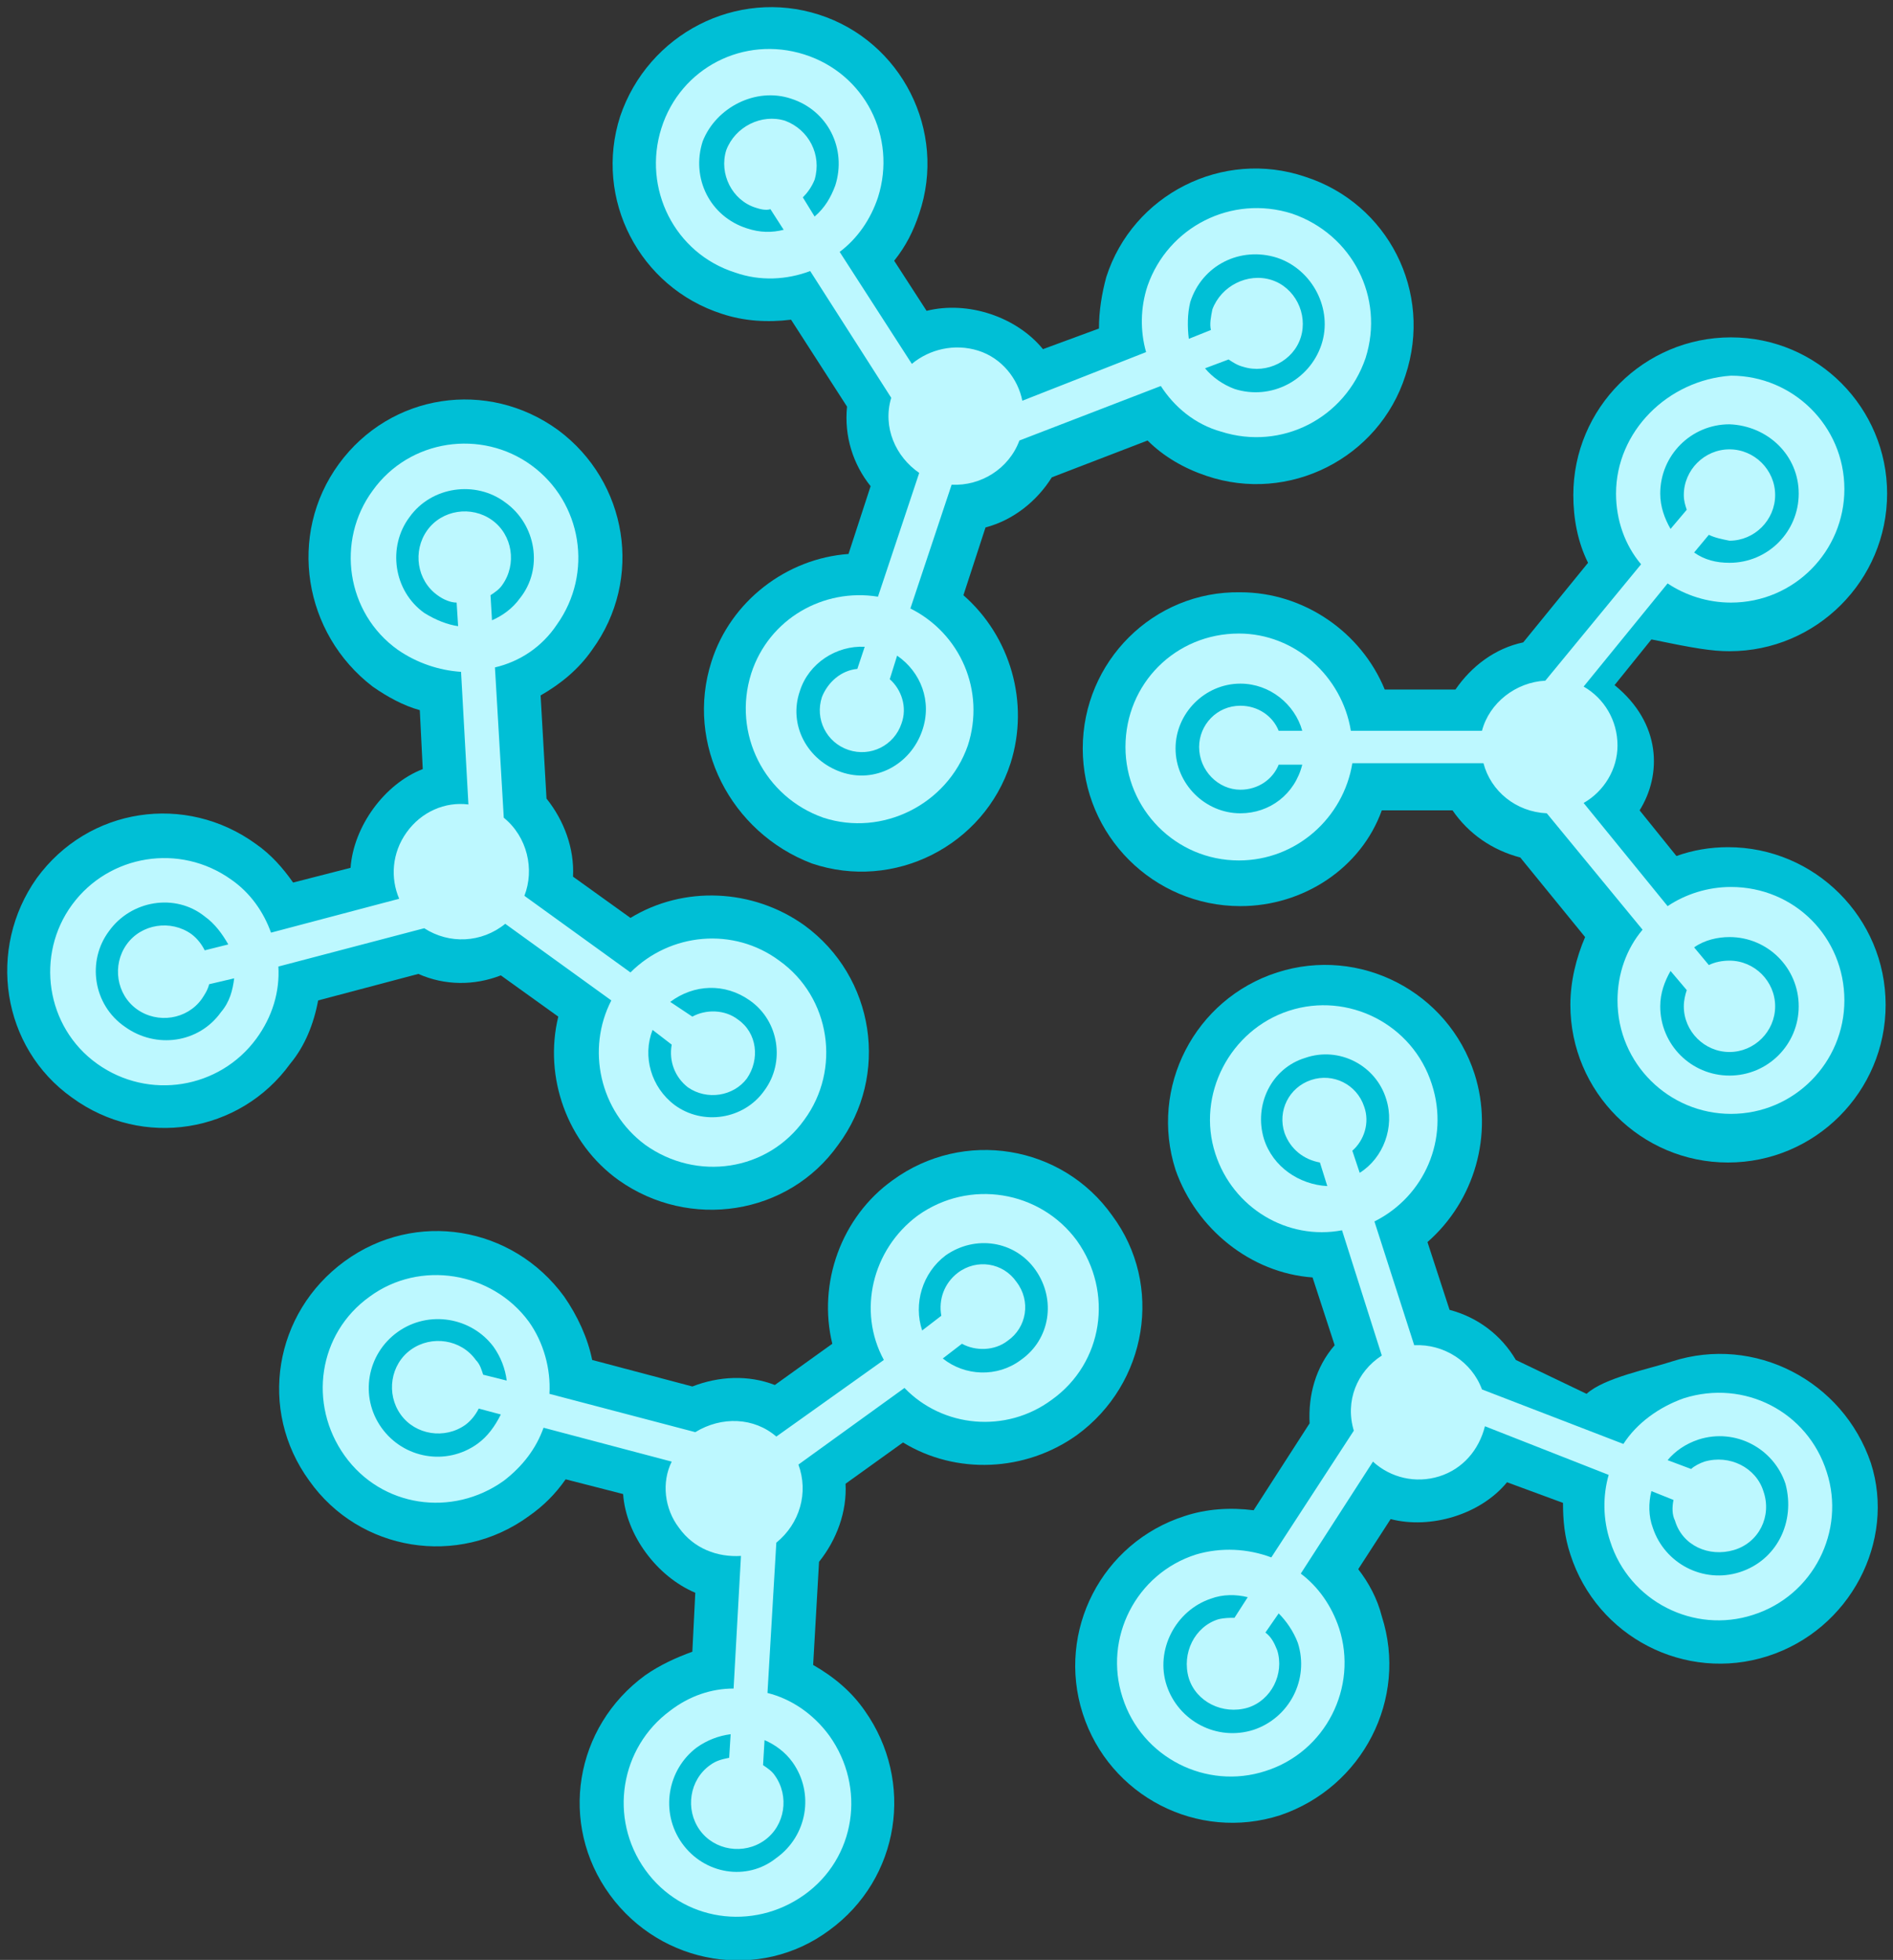 <?xml version="1.0" encoding="UTF-8" standalone="no"?>
<svg width="256px" height="265px" viewBox="0 0 256 265" version="1.1" xmlns="http://www.w3.org/2000/svg" xmlns:xlink="http://www.w3.org/1999/xlink" preserveAspectRatio="xMidYMid">
	<rect x="0" y="0" width="256" height="265" fill="#333333" stroke="none"/>
	<g>
		<path d="M82.473,256.199 C75.5,246.636 77.691,233.487 87.254,226.514 C89.246,225.12 91.438,224.124 93.629,223.327 L94.028,215.358 C88.848,213.166 84.664,207.588 84.266,202.009 L76.496,200.017 C75.101,202.009 73.507,203.603 71.515,204.998 C61.952,211.971 48.604,209.779 41.83,200.216 C34.857,190.653 37.049,177.504 46.612,170.531 C56.174,163.558 69.324,165.75 76.296,175.313 C78.09,177.903 79.484,180.891 80.082,183.88 L93.629,187.466 C97.215,186.071 101.2,185.872 104.786,187.266 L112.556,181.688 C110.564,173.52 113.751,164.554 120.724,159.574 C130.287,152.601 143.635,154.792 150.409,164.355 C157.382,173.719 155.191,187.067 145.628,194.04 C138.655,199.021 129.291,199.419 122.119,195.036 L114.349,200.615 C114.548,204.4 113.154,208.185 110.763,211.174 L109.966,225.12 C112.755,226.714 115.146,228.706 116.939,231.296 C123.713,240.859 121.72,254.008 112.157,260.981 C102.794,267.954 89.446,265.762 82.473,256.199 L82.473,256.199 Z" fill="#00bfd6"></path>
		<path d="M112.157,234.683 C109.966,231.694 106.978,229.702 103.79,228.905 L104.985,208.584 C108.173,205.994 109.368,201.81 107.974,198.025 L122.318,187.665 C127.498,193.044 136.065,193.841 142.241,189.259 C149.214,184.278 150.608,174.715 145.628,167.742 C140.647,160.968 131.084,159.374 124.111,164.355 C117.935,168.937 115.943,177.305 119.529,183.88 L104.985,194.239 C101.997,191.649 97.614,191.45 94.028,193.642 L74.304,188.462 C74.503,185.075 73.507,181.489 71.515,178.7 C66.534,171.926 56.772,170.332 49.998,175.313 C43.025,180.293 41.631,189.856 46.612,196.829 C51.592,203.802 61.155,205.197 68.128,200.216 C70.718,198.224 72.511,195.833 73.507,193.044 L90.84,197.626 C89.446,200.415 89.844,204.002 91.836,206.591 C93.829,209.381 97.016,210.576 100.204,210.377 L99.208,228.307 C96.219,228.307 93.231,229.303 90.641,231.296 C83.867,236.276 82.273,245.839 87.254,252.812 C92.235,259.785 101.798,261.18 108.771,256.199 C115.744,251.219 117.138,241.656 112.157,234.683 L112.157,234.683 Z M127.896,169.734 C131.881,166.945 137.26,167.742 140.049,171.727 C142.839,175.711 142.042,181.09 138.057,183.88 C134.869,186.27 130.486,186.071 127.498,183.68 L130.088,181.688 C131.881,182.684 134.471,182.684 136.264,181.29 C138.854,179.497 139.452,175.91 137.459,173.32 C135.666,170.73 132.08,170.133 129.49,172.125 C127.697,173.52 126.9,175.711 127.299,177.903 L124.709,179.895 C123.513,176.309 124.709,172.125 127.896,169.734 L127.896,169.734 Z M64.542,195.236 C60.358,198.224 54.581,197.228 51.592,193.044 C48.604,188.86 49.6,183.083 53.784,180.094 C57.968,177.106 63.745,178.102 66.734,182.086 C67.73,183.481 68.327,185.075 68.527,186.669 L65.339,185.872 C65.14,185.274 64.94,184.477 64.343,183.88 C62.351,181.09 58.366,180.493 55.577,182.485 C52.788,184.477 52.19,188.462 54.182,191.251 C56.174,194.04 60.159,194.638 62.948,192.646 C63.745,192.048 64.343,191.251 64.741,190.454 L67.73,191.251 C66.933,192.845 65.937,194.239 64.542,195.236 L64.542,195.236 Z M92.235,249.226 C89.246,245.042 90.242,239.265 94.227,236.276 C95.622,235.28 97.215,234.683 98.809,234.483 L98.61,237.671 C97.614,237.87 96.817,238.069 96.02,238.667 C93.231,240.659 92.633,244.644 94.625,247.433 C96.618,250.222 100.602,250.82 103.391,248.828 C106.181,246.836 106.778,242.851 104.786,240.062 C104.388,239.464 103.79,239.066 103.192,238.667 L103.391,235.28 C104.786,235.878 106.181,236.874 107.177,238.269 C110.165,242.453 109.169,248.23 104.985,251.219 C101.001,254.406 95.223,253.41 92.235,249.226 L92.235,249.226 Z" fill="#bdf8ff"></path>
		<path d="M239.066,223.924 C227.909,227.51 215.955,221.334 212.369,210.178 C211.572,207.787 211.373,205.595 211.373,203.205 L203.802,200.415 C200.216,204.798 193.442,206.791 188.063,205.396 L183.68,212.17 C185.075,213.963 186.27,216.154 186.868,218.545 C190.454,229.702 184.278,241.656 173.121,245.441 C161.964,249.027 150.011,242.851 146.425,231.694 C142.839,220.537 149.015,208.584 160.171,204.998 C163.16,204.002 166.347,203.802 169.535,204.201 L177.106,192.446 C176.907,188.661 177.903,184.876 180.493,181.887 L177.504,172.723 C169.137,172.125 161.765,166.148 158.976,158.179 C155.39,147.022 161.566,135.069 172.723,131.483 C183.88,127.896 195.833,134.073 199.419,145.229 C202.009,153.398 199.419,162.363 193.044,167.941 L196.032,177.106 C199.818,178.102 203.005,180.493 204.998,183.88 L214.561,188.462 C216.951,186.27 223.127,185.075 226.116,184.079 C237.273,180.493 249.226,186.669 253.012,197.825 C256.398,208.385 250.222,220.338 239.066,223.924 L239.066,223.924 Z" fill="#00bfd6"></path>
		<path d="M227.71,189.059 C224.323,190.255 221.334,192.446 219.541,195.236 L200.415,187.864 C199.021,184.079 195.236,181.688 191.251,181.887 L185.872,165.152 C192.646,161.765 196.032,153.995 193.642,146.624 C191.052,138.456 182.286,134.073 174.317,136.663 C166.347,139.252 161.765,148.019 164.355,155.988 C166.746,163.359 174.117,167.742 181.489,166.347 L186.868,183.282 C183.481,185.473 181.887,189.458 183.083,193.442 L171.926,210.576 C168.738,209.381 165.152,209.181 161.765,210.178 C153.597,212.768 149.214,221.534 151.804,229.503 C154.394,237.671 163.16,242.054 171.129,239.464 C179.297,236.874 183.68,228.108 181.09,220.139 C180.094,217.151 178.301,214.561 175.91,212.768 L185.673,197.626 C188.063,199.818 191.45,200.615 194.638,199.619 C197.825,198.622 200.017,196.032 200.814,192.845 L217.549,199.419 C216.752,202.208 216.752,205.396 217.748,208.385 C220.338,216.553 229.104,220.936 237.073,218.346 C245.242,215.756 249.625,206.99 247.035,199.021 C244.445,190.852 235.878,186.469 227.71,189.059 L227.71,189.059 Z M170.93,153.995 C169.535,149.413 171.926,144.432 176.508,143.038 C181.09,141.444 186.071,144.034 187.466,148.616 C188.661,152.402 187.067,156.585 183.88,158.578 L182.883,155.589 C184.477,154.195 185.274,151.804 184.477,149.612 C183.481,146.624 180.293,145.03 177.305,146.026 C174.317,147.022 172.723,150.21 173.719,153.198 C174.516,155.39 176.309,156.785 178.5,157.183 L179.497,160.371 C175.711,160.171 172.125,157.781 170.93,153.995 L170.93,153.995 Z M175.512,222.131 C177.106,227.112 174.317,232.292 169.535,233.886 C164.554,235.48 159.374,232.69 157.781,227.909 C156.187,223.127 158.976,217.748 163.758,216.154 C165.351,215.557 167.144,215.557 168.738,215.955 L166.945,218.744 C166.347,218.744 165.551,218.744 164.754,218.944 C161.566,219.94 159.773,223.526 160.769,226.913 C161.765,230.1 165.351,231.893 168.738,230.897 C171.926,229.901 173.719,226.315 172.723,223.127 C172.324,222.131 171.926,221.334 171.129,220.737 L172.922,218.147 C173.918,219.143 174.914,220.537 175.512,222.131 L175.512,222.131 Z M235.28,212.568 C230.3,214.162 225.12,211.373 223.526,206.591 C222.928,204.998 222.928,203.205 223.327,201.611 L226.315,202.806 C226.116,203.802 226.116,204.798 226.514,205.595 C227.51,208.982 231.097,210.576 234.483,209.58 C237.87,208.584 239.663,204.998 238.468,201.611 C237.472,198.423 233.886,196.63 230.499,197.626 C229.901,197.825 229.104,198.224 228.706,198.622 L225.518,197.427 C226.514,196.232 227.909,195.236 229.702,194.638 C234.683,193.044 239.863,195.833 241.456,200.615 C242.851,205.795 240.261,210.975 235.28,212.568 L235.28,212.568 Z" fill="#bdf8ff"></path>
		<path d="M255.203,66.734 C255.203,78.488 245.64,88.051 233.886,88.051 C231.495,88.051 229.104,87.652 223.327,86.457 L218.346,92.633 C224.721,97.813 224.721,104.786 221.733,109.568 L226.714,115.744 C228.905,114.947 231.296,114.548 233.686,114.548 C245.441,114.548 255.004,124.111 255.004,135.866 C255.004,147.62 245.441,157.183 233.686,157.183 C221.932,157.183 212.369,147.62 212.369,135.866 C212.369,132.678 213.166,129.49 214.361,126.701 L205.595,115.943 C201.81,114.947 198.622,112.755 196.431,109.568 L186.868,109.568 C184.079,117.337 176.309,122.517 167.742,122.517 C155.988,122.517 146.425,112.954 146.425,101.2 C146.425,89.446 155.988,79.883 167.742,80.082 C176.309,80.082 184.079,85.461 187.266,93.231 L196.829,93.231 C199.021,90.043 202.208,87.652 205.994,86.856 L214.76,76.097 C213.365,73.308 212.768,70.12 212.768,66.933 C212.768,55.178 222.33,45.615 234.085,45.615 C245.839,45.615 255.203,55.178 255.203,66.734 L255.203,66.734 Z" fill="#00bfd6"></path>
		<path d="M218.545,66.734 C218.545,70.32 219.741,73.707 221.932,76.296 L208.982,92.035 C204.998,92.235 201.412,95.024 200.415,98.809 L182.684,98.809 C181.489,91.438 175.113,85.66 167.543,85.66 C158.976,85.66 152.202,92.434 152.202,101.001 C152.202,109.368 158.976,116.341 167.543,116.341 C175.313,116.341 181.688,110.564 182.883,103.192 L200.615,103.192 C201.611,106.978 204.998,109.767 209.181,109.966 L222.131,125.705 C219.94,128.295 218.744,131.682 218.744,135.268 C218.744,143.835 225.717,150.608 234.085,150.608 C242.652,150.608 249.425,143.635 249.425,135.268 C249.425,126.701 242.652,119.927 234.085,119.927 C230.897,119.927 227.909,120.924 225.518,122.517 L214.162,108.571 C216.951,106.978 218.744,103.989 218.744,100.802 C218.744,97.415 216.951,94.426 214.162,92.832 L225.518,78.886 C227.909,80.48 230.897,81.476 234.085,81.476 C242.652,81.476 249.425,74.503 249.425,66.136 C249.425,57.569 242.453,50.795 234.085,50.795 C225.518,51.393 218.545,58.366 218.545,66.734 L218.545,66.734 Z M167.742,109.966 C162.961,109.966 158.976,105.981 158.976,101.2 C158.976,96.418 162.961,92.434 167.742,92.434 C171.727,92.434 175.113,95.223 176.11,98.809 L172.922,98.809 C172.125,96.817 170.133,95.422 167.742,95.422 C164.554,95.422 162.164,98.012 162.164,101.001 C162.164,104.188 164.754,106.778 167.742,106.778 C170.133,106.778 172.125,105.384 172.922,103.391 L176.11,103.391 C175.113,107.376 171.727,109.966 167.742,109.966 L167.742,109.966 Z M233.886,126.701 C239.066,126.701 243.249,130.885 243.249,136.065 C243.249,141.245 239.066,145.429 233.886,145.429 C228.706,145.429 224.522,141.245 224.522,136.065 C224.522,134.272 225.12,132.678 225.917,131.283 L228.108,133.873 C227.909,134.471 227.71,135.268 227.71,136.065 C227.71,139.452 230.499,142.241 233.886,142.241 C237.273,142.241 240.062,139.452 240.062,136.065 C240.062,132.678 237.273,129.889 233.886,129.889 C232.89,129.889 231.893,130.088 231.097,130.486 L229.104,128.096 C230.499,127.1 232.292,126.701 233.886,126.701 L233.886,126.701 Z M243.249,66.734 C243.249,71.913 239.066,76.097 233.886,76.097 C232.093,76.097 230.499,75.699 229.104,74.703 L231.097,72.312 C231.893,72.71 232.89,72.91 233.886,73.109 C237.273,73.109 240.062,70.32 240.062,66.933 C240.062,63.546 237.273,60.757 233.886,60.757 C230.499,60.757 227.71,63.546 227.71,66.933 C227.71,67.73 227.909,68.327 228.108,68.925 L225.917,71.515 C225.12,70.12 224.522,68.527 224.522,66.734 C224.522,61.554 228.706,57.37 233.886,57.37 C239.066,57.569 243.249,61.554 243.249,66.734 L243.249,66.734 Z" fill="#bdf8ff"></path>
		<path d="M110.763,1.984 C121.92,5.571 128.096,17.723 124.31,28.88 C123.513,31.271 122.517,33.263 120.924,35.256 L125.307,42.029 C130.885,40.635 137.459,42.826 141.046,47.209 L148.616,44.42 C148.616,42.029 149.015,39.639 149.612,37.447 C153.198,26.29 165.351,20.114 176.508,23.9 C187.665,27.486 193.841,39.439 190.056,50.795 C186.469,61.952 174.317,68.128 163.16,64.343 C160.171,63.347 157.382,61.753 155.191,59.561 L142.241,64.542 C140.249,67.73 137.061,70.32 133.276,71.316 L130.287,80.48 C136.663,86.059 139.252,95.024 136.663,103.192 C133.076,114.349 120.924,120.525 109.767,116.74 C98.809,112.556 92.633,100.602 96.219,89.446 C98.809,81.277 106.38,75.5 114.747,74.902 L117.736,65.737 C115.345,62.749 114.15,58.964 114.548,54.979 L106.978,43.225 C103.79,43.623 100.602,43.424 97.614,42.428 C86.457,38.842 80.281,26.888 83.867,15.731 C87.652,4.574 99.606,-1.602 110.763,1.984 L110.763,1.984 Z" fill="#00bfd6"></path>
		<path d="M99.407,36.849 C102.794,38.045 106.38,37.846 109.568,36.65 L120.525,53.784 C119.33,57.768 121.123,61.753 124.31,63.944 L118.732,80.679 C111.361,79.484 103.989,83.668 101.598,91.039 C99.008,99.208 103.391,107.774 111.361,110.564 C119.33,113.154 128.096,108.771 130.885,100.802 C133.276,93.43 129.889,85.66 123.115,82.273 L128.693,65.538 C132.678,65.737 136.463,63.347 137.858,59.561 L156.984,52.19 C158.777,54.979 161.566,57.37 165.152,58.366 C173.32,60.956 181.887,56.573 184.676,48.405 C187.266,40.236 182.883,31.669 174.715,28.88 C166.547,26.29 157.98,30.673 155.191,38.642 C154.195,41.631 154.195,44.818 154.991,47.608 L138.256,54.182 C137.659,51.194 135.467,48.405 132.28,47.408 C129.092,46.412 125.705,47.209 123.314,49.201 L113.552,34.06 C115.943,32.267 117.736,29.677 118.732,26.689 C121.322,18.52 116.939,9.954 108.771,7.364 C100.602,4.774 92.035,9.157 89.446,17.325 C86.856,25.493 91.239,34.259 99.407,36.849 L99.407,36.849 Z M124.709,98.809 C123.115,103.391 118.334,105.981 113.751,104.388 C109.169,102.794 106.579,98.012 108.173,93.43 C109.368,89.645 113.154,87.254 116.939,87.453 L115.943,90.442 C113.751,90.641 111.958,92.235 111.161,94.227 C110.165,97.215 111.759,100.403 114.747,101.399 C117.736,102.395 120.924,100.802 121.92,97.813 C122.717,95.622 121.92,93.231 120.326,91.836 L121.322,88.649 C124.51,90.84 126.103,94.825 124.709,98.809 L124.709,98.809 Z M160.968,40.834 C162.562,35.853 167.742,33.263 172.723,34.857 C177.504,36.451 180.293,41.83 178.7,46.612 C177.106,51.393 171.926,54.182 166.945,52.588 C165.351,51.991 163.957,50.995 162.961,49.799 L166.148,48.604 C166.746,49.002 167.344,49.401 168.141,49.6 C171.328,50.596 174.914,48.803 175.91,45.615 C176.907,42.428 175.113,38.842 171.926,37.846 C168.738,36.849 165.152,38.642 163.957,41.83 C163.758,42.826 163.558,43.822 163.758,44.619 L160.769,45.815 C160.57,44.221 160.57,42.428 160.968,40.834 L160.968,40.834 Z M106.978,13.34 C111.958,14.934 114.548,20.114 112.954,25.095 C112.357,26.689 111.56,28.083 110.165,29.279 L108.571,26.689 C109.169,26.091 109.767,25.294 110.165,24.298 C111.161,20.911 109.368,17.524 106.181,16.329 C102.993,15.333 99.407,17.126 98.212,20.313 C97.215,23.501 99.008,27.087 102.196,28.083 C102.794,28.283 103.591,28.482 104.188,28.283 L105.981,31.072 C104.388,31.47 102.794,31.47 101.001,30.873 C96.02,29.279 93.43,24.099 95.024,19.118 C96.817,14.536 102.196,11.747 106.978,13.34 L106.978,13.34 Z" fill="#bdf8ff"></path>
		<path d="M34.658,114.15 C36.65,115.544 38.244,117.337 39.639,119.33 L47.408,117.337 C47.807,111.759 51.991,105.981 57.171,103.989 L56.772,96.02 C54.581,95.422 52.389,94.227 50.397,92.832 C41.033,85.66 38.842,72.312 45.815,62.749 C52.788,53.186 65.937,51.194 75.5,58.167 C84.863,65.14 87.055,78.289 80.082,87.852 C78.289,90.442 75.898,92.434 73.109,94.028 L73.906,107.974 C76.296,110.962 77.691,114.747 77.492,118.533 L85.262,124.111 C92.434,119.728 101.798,120.127 108.771,125.107 C118.334,132.08 120.326,145.429 113.353,154.792 C106.579,164.355 93.231,166.347 83.668,159.574 C76.695,154.593 73.507,145.628 75.5,137.459 L67.73,131.881 C64.144,133.276 60.159,133.276 56.573,131.682 L43.025,135.268 C42.428,138.456 41.232,141.444 39.24,143.835 C32.466,153.198 19.317,155.39 9.754,148.417 C0.191,141.643 -1.801,128.295 4.973,118.732 C11.946,109.169 25.095,107.177 34.658,114.15 Z" fill="#00bfd6"></path>
		<path d="M34.658,140.448 C36.849,137.459 37.846,134.073 37.646,130.686 L57.37,125.506 C60.757,127.697 65.14,127.498 68.327,124.908 L82.672,135.268 C79.285,141.842 81.078,150.21 87.254,154.792 C94.227,159.773 103.79,158.378 108.771,151.405 C113.751,144.632 112.357,134.869 105.384,129.889 C99.208,125.307 90.641,126.103 85.262,131.483 L70.917,121.123 C72.312,117.537 71.316,113.154 68.128,110.564 L66.933,90.242 C70.32,89.446 73.308,87.453 75.3,84.465 C80.281,77.492 78.687,67.929 71.913,62.948 C65.14,57.968 55.378,59.362 50.397,66.335 C45.416,73.109 46.811,82.871 53.784,87.852 C56.374,89.645 59.362,90.641 62.351,90.84 L63.347,108.771 C60.159,108.372 56.971,109.767 54.979,112.556 C52.987,115.345 52.788,118.732 53.983,121.521 L36.65,126.103 C35.654,123.314 33.861,120.724 31.271,118.931 C24.298,113.951 14.735,115.544 9.754,122.318 C4.774,129.092 6.168,138.854 13.141,143.835 C20.114,148.815 29.677,147.222 34.658,140.448 L34.658,140.448 Z M101.399,135.268 C105.384,138.057 106.181,143.635 103.391,147.421 C100.602,151.405 95.024,152.202 91.239,149.413 C88.051,147.022 86.856,142.839 88.25,139.252 L90.84,141.245 C90.442,143.436 91.239,145.628 93.032,147.022 C95.622,148.815 99.208,148.218 101.001,145.827 C102.794,143.237 102.395,139.651 99.805,137.858 C98.012,136.463 95.422,136.463 93.629,137.459 L90.641,135.467 C93.829,133.076 98.012,132.877 101.399,135.268 L101.399,135.268 Z M57.37,82.871 C53.186,79.883 52.389,73.906 55.378,69.921 C58.366,65.737 64.343,64.94 68.327,67.929 C72.511,70.917 73.507,76.894 70.32,80.879 C69.324,82.273 67.929,83.269 66.534,83.867 L66.335,80.48 C66.933,80.082 67.53,79.683 67.929,79.086 C69.921,76.296 69.324,72.312 66.534,70.32 C63.745,68.327 59.761,68.925 57.768,71.714 C55.776,74.503 56.374,78.488 59.163,80.48 C59.96,81.078 60.956,81.476 61.753,81.476 L61.952,84.664 C60.557,84.465 58.964,83.867 57.37,82.871 L57.37,82.871 Z M14.735,125.904 C17.723,121.72 23.7,120.724 27.685,123.912 C29.079,124.908 30.076,126.303 30.873,127.697 L27.685,128.494 C27.286,127.697 26.689,126.9 25.892,126.303 C23.103,124.31 19.118,124.908 17.126,127.697 C15.134,130.486 15.731,134.471 18.52,136.463 C21.31,138.456 25.294,137.858 27.286,135.069 C27.685,134.471 28.083,133.873 28.283,133.076 L31.669,132.28 C31.47,133.873 31.072,135.467 29.876,136.862 C26.888,141.046 21.11,141.842 16.927,138.854 C12.544,135.866 11.747,129.889 14.735,125.904 L14.735,125.904 Z" fill="#bdf8ff"></path>
	</g>
</svg>